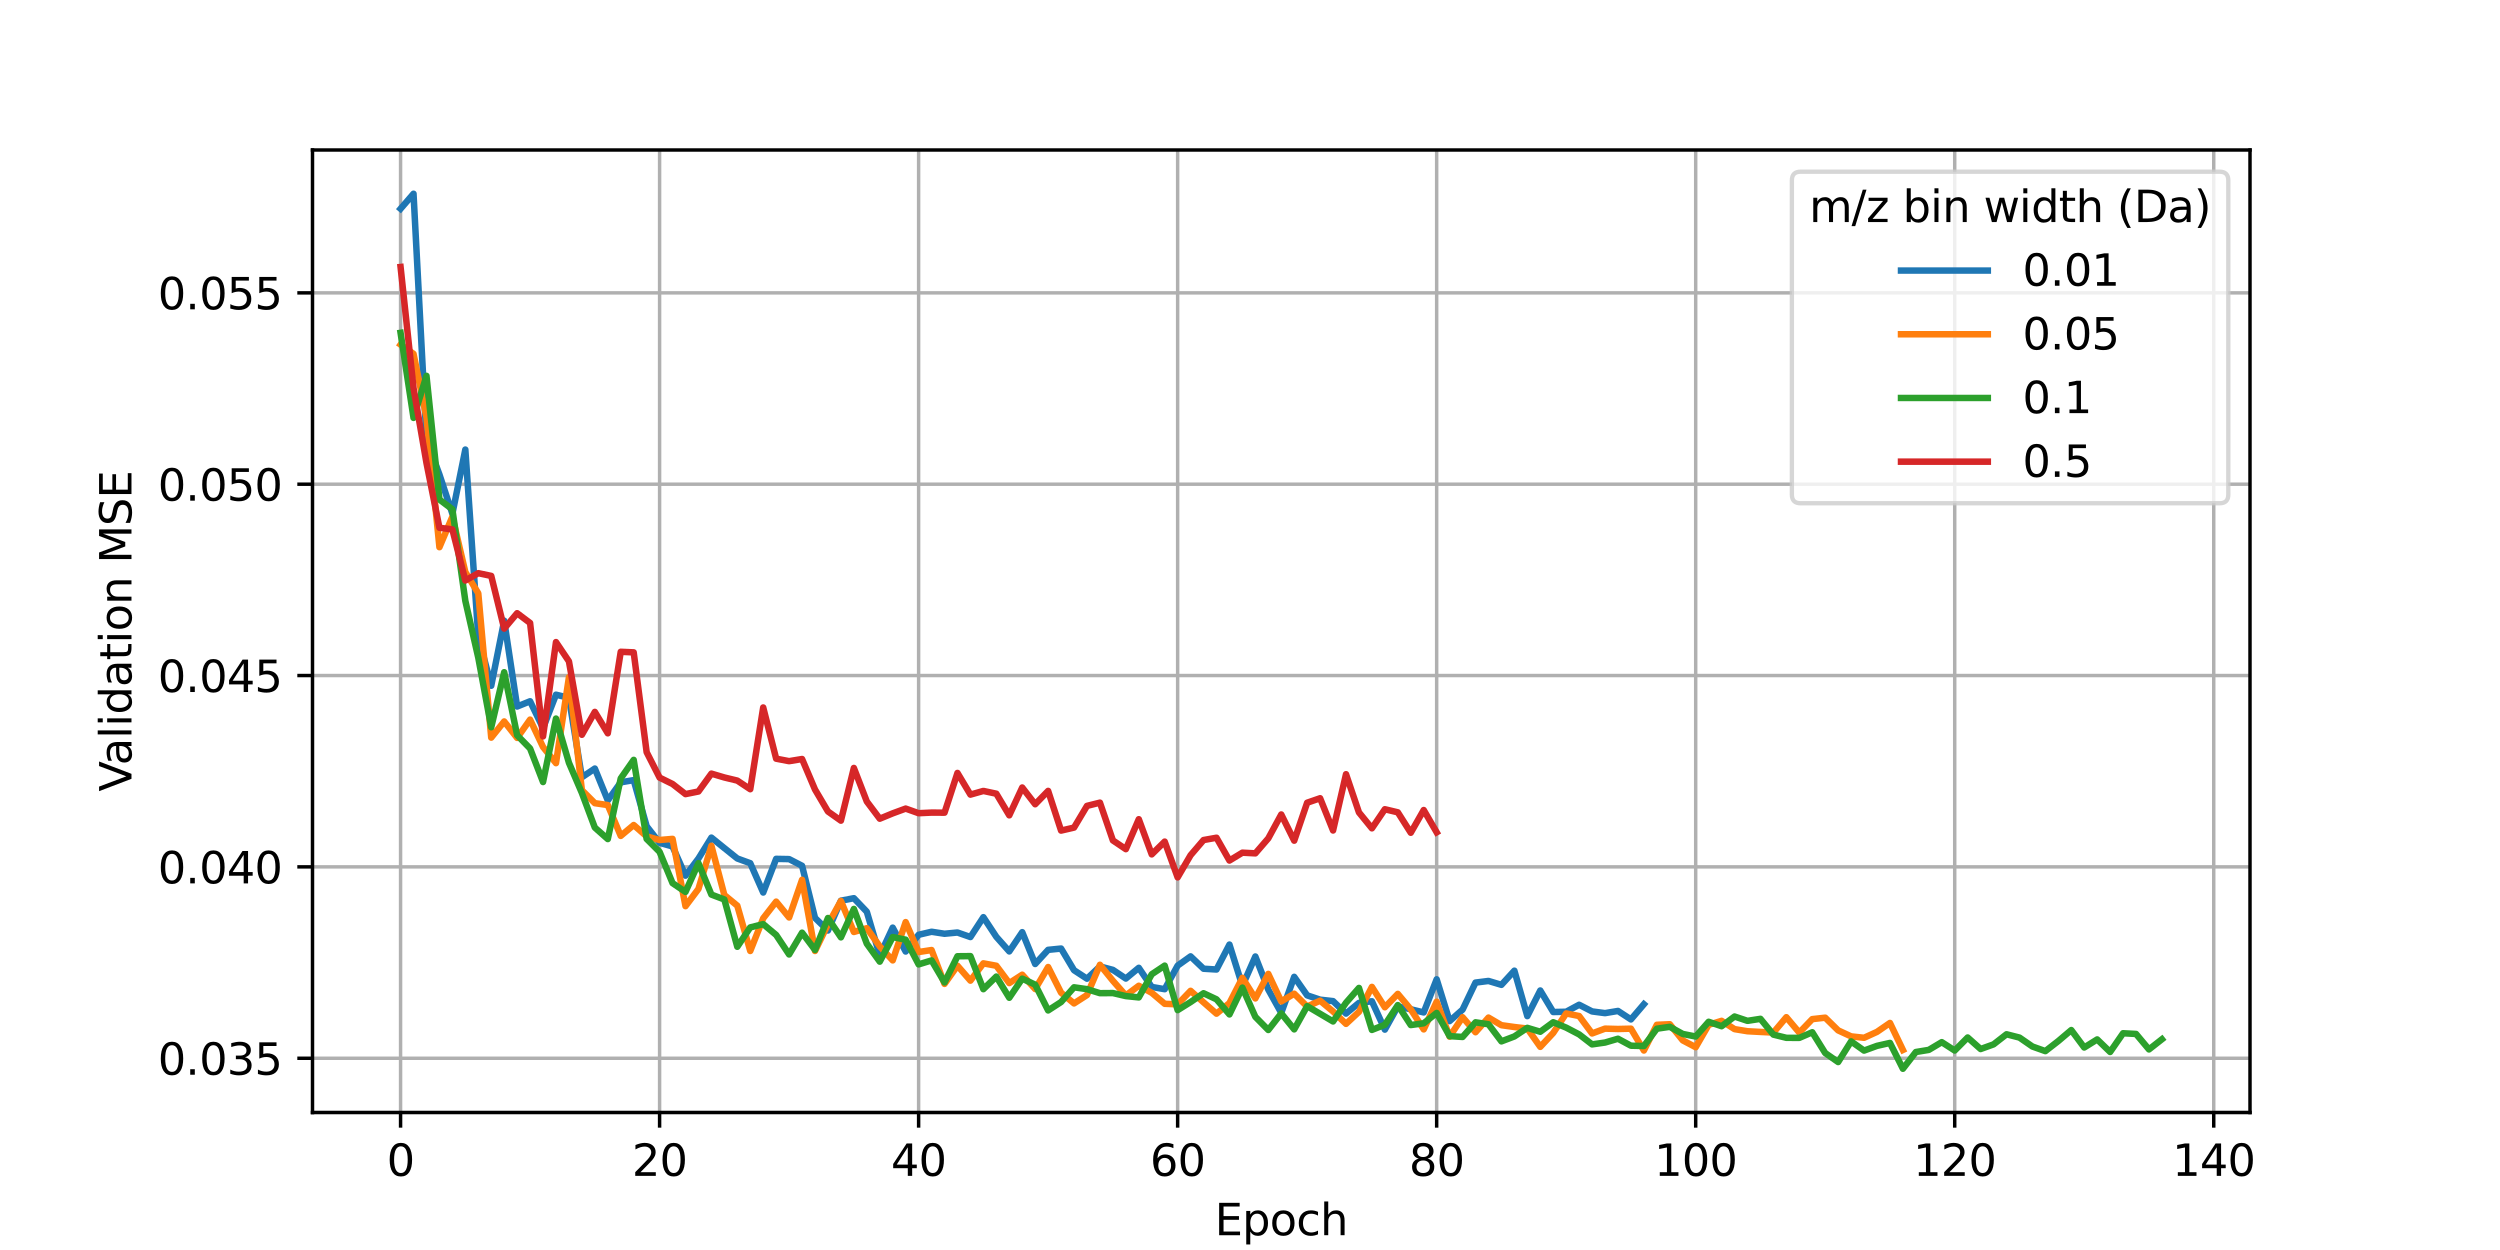 <?xml version="1.0" encoding="utf-8" standalone="no"?>
<!DOCTYPE svg PUBLIC "-//W3C//DTD SVG 1.1//EN"
  "http://www.w3.org/Graphics/SVG/1.1/DTD/svg11.dtd">
<svg xmlns:xlink="http://www.w3.org/1999/xlink" width="576pt" height="288pt" viewBox="0 0 576 288" xmlns="http://www.w3.org/2000/svg" version="1.1">
 <defs>
  <style type="text/css">*{stroke-linejoin: round; stroke-linecap: butt}</style>
 </defs>
 <g id="figure_1">
  <g id="patch_1">
   <path d="M 0 288 
L 576 288 
L 576 0 
L 0 0 
z
" style="fill: #ffffff"/>
  </g>
  <g id="axes_1">
   <g id="patch_2">
    <path d="M 72 256.32 
L 518.4 256.32 
L 518.4 34.56 
L 72 34.56 
z
" style="fill: #ffffff"/>
   </g>
   <g id="matplotlib.axis_1">
    <g id="xtick_1">
     <g id="line2d_1">
      <path d="M 92.291 256.32 
L 92.291 34.56 
" clip-path="url(#p8deac4f703)" style="fill: none; stroke: #b0b0b0; stroke-width: 0.8; stroke-linecap: square"/>
     </g>
     <g id="line2d_2">
      <defs>
       <path id="mdc43e091a7" d="M 0 0 
L 0 3.5 
" style="stroke: #000000; stroke-width: 0.8"/>
      </defs>
      <g>
       <use xlink:href="#mdc43e091a7" x="92.291" y="256.32" style="stroke: #000000; stroke-width: 0.8"/>
      </g>
     </g>
     <g id="text_1">
      <!-- 0 -->
      <g transform="translate(89.11 270.918) scale(0.1 -0.1)">
       <defs>
        <path id="DejaVuSans-30" d="M 2034 4250 
Q 1547 4250 1301 3770 
Q 1056 3291 1056 2328 
Q 1056 1369 1301 889 
Q 1547 409 2034 409 
Q 2525 409 2770 889 
Q 3016 1369 3016 2328 
Q 3016 3291 2770 3770 
Q 2525 4250 2034 4250 
z
M 2034 4750 
Q 2819 4750 3233 4129 
Q 3647 3509 3647 2328 
Q 3647 1150 3233 529 
Q 2819 -91 2034 -91 
Q 1250 -91 836 529 
Q 422 1150 422 2328 
Q 422 3509 836 4129 
Q 1250 4750 2034 4750 
z
" transform="scale(0.016)"/>
       </defs>
       <use xlink:href="#DejaVuSans-30"/>
      </g>
     </g>
    </g>
    <g id="xtick_2">
     <g id="line2d_3">
      <path d="M 151.97 256.32 
L 151.97 34.56 
" clip-path="url(#p8deac4f703)" style="fill: none; stroke: #b0b0b0; stroke-width: 0.8; stroke-linecap: square"/>
     </g>
     <g id="line2d_4">
      <g>
       <use xlink:href="#mdc43e091a7" x="151.97" y="256.32" style="stroke: #000000; stroke-width: 0.8"/>
      </g>
     </g>
     <g id="text_2">
      <!-- 20 -->
      <g transform="translate(145.608 270.918) scale(0.1 -0.1)">
       <defs>
        <path id="DejaVuSans-32" d="M 1228 531 
L 3431 531 
L 3431 0 
L 469 0 
L 469 531 
Q 828 903 1448 1529 
Q 2069 2156 2228 2338 
Q 2531 2678 2651 2914 
Q 2772 3150 2772 3378 
Q 2772 3750 2511 3984 
Q 2250 4219 1831 4219 
Q 1534 4219 1204 4116 
Q 875 4013 500 3803 
L 500 4441 
Q 881 4594 1212 4672 
Q 1544 4750 1819 4750 
Q 2544 4750 2975 4387 
Q 3406 4025 3406 3419 
Q 3406 3131 3298 2873 
Q 3191 2616 2906 2266 
Q 2828 2175 2409 1742 
Q 1991 1309 1228 531 
z
" transform="scale(0.016)"/>
       </defs>
       <use xlink:href="#DejaVuSans-32"/>
       <use xlink:href="#DejaVuSans-30" x="63.623"/>
      </g>
     </g>
    </g>
    <g id="xtick_3">
     <g id="line2d_5">
      <path d="M 211.649 256.32 
L 211.649 34.56 
" clip-path="url(#p8deac4f703)" style="fill: none; stroke: #b0b0b0; stroke-width: 0.8; stroke-linecap: square"/>
     </g>
     <g id="line2d_6">
      <g>
       <use xlink:href="#mdc43e091a7" x="211.649" y="256.32" style="stroke: #000000; stroke-width: 0.8"/>
      </g>
     </g>
     <g id="text_3">
      <!-- 40 -->
      <g transform="translate(205.287 270.918) scale(0.1 -0.1)">
       <defs>
        <path id="DejaVuSans-34" d="M 2419 4116 
L 825 1625 
L 2419 1625 
L 2419 4116 
z
M 2253 4666 
L 3047 4666 
L 3047 1625 
L 3713 1625 
L 3713 1100 
L 3047 1100 
L 3047 0 
L 2419 0 
L 2419 1100 
L 313 1100 
L 313 1709 
L 2253 4666 
z
" transform="scale(0.016)"/>
       </defs>
       <use xlink:href="#DejaVuSans-34"/>
       <use xlink:href="#DejaVuSans-30" x="63.623"/>
      </g>
     </g>
    </g>
    <g id="xtick_4">
     <g id="line2d_7">
      <path d="M 271.328 256.32 
L 271.328 34.56 
" clip-path="url(#p8deac4f703)" style="fill: none; stroke: #b0b0b0; stroke-width: 0.8; stroke-linecap: square"/>
     </g>
     <g id="line2d_8">
      <g>
       <use xlink:href="#mdc43e091a7" x="271.328" y="256.32" style="stroke: #000000; stroke-width: 0.8"/>
      </g>
     </g>
     <g id="text_4">
      <!-- 60 -->
      <g transform="translate(264.966 270.918) scale(0.1 -0.1)">
       <defs>
        <path id="DejaVuSans-36" d="M 2113 2584 
Q 1688 2584 1439 2293 
Q 1191 2003 1191 1497 
Q 1191 994 1439 701 
Q 1688 409 2113 409 
Q 2538 409 2786 701 
Q 3034 994 3034 1497 
Q 3034 2003 2786 2293 
Q 2538 2584 2113 2584 
z
M 3366 4563 
L 3366 3988 
Q 3128 4100 2886 4159 
Q 2644 4219 2406 4219 
Q 1781 4219 1451 3797 
Q 1122 3375 1075 2522 
Q 1259 2794 1537 2939 
Q 1816 3084 2150 3084 
Q 2853 3084 3261 2657 
Q 3669 2231 3669 1497 
Q 3669 778 3244 343 
Q 2819 -91 2113 -91 
Q 1303 -91 875 529 
Q 447 1150 447 2328 
Q 447 3434 972 4092 
Q 1497 4750 2381 4750 
Q 2619 4750 2861 4703 
Q 3103 4656 3366 4563 
z
" transform="scale(0.016)"/>
       </defs>
       <use xlink:href="#DejaVuSans-36"/>
       <use xlink:href="#DejaVuSans-30" x="63.623"/>
      </g>
     </g>
    </g>
    <g id="xtick_5">
     <g id="line2d_9">
      <path d="M 331.007 256.32 
L 331.007 34.56 
" clip-path="url(#p8deac4f703)" style="fill: none; stroke: #b0b0b0; stroke-width: 0.8; stroke-linecap: square"/>
     </g>
     <g id="line2d_10">
      <g>
       <use xlink:href="#mdc43e091a7" x="331.007" y="256.32" style="stroke: #000000; stroke-width: 0.8"/>
      </g>
     </g>
     <g id="text_5">
      <!-- 80 -->
      <g transform="translate(324.645 270.918) scale(0.1 -0.1)">
       <defs>
        <path id="DejaVuSans-38" d="M 2034 2216 
Q 1584 2216 1326 1975 
Q 1069 1734 1069 1313 
Q 1069 891 1326 650 
Q 1584 409 2034 409 
Q 2484 409 2743 651 
Q 3003 894 3003 1313 
Q 3003 1734 2745 1975 
Q 2488 2216 2034 2216 
z
M 1403 2484 
Q 997 2584 770 2862 
Q 544 3141 544 3541 
Q 544 4100 942 4425 
Q 1341 4750 2034 4750 
Q 2731 4750 3128 4425 
Q 3525 4100 3525 3541 
Q 3525 3141 3298 2862 
Q 3072 2584 2669 2484 
Q 3125 2378 3379 2068 
Q 3634 1759 3634 1313 
Q 3634 634 3220 271 
Q 2806 -91 2034 -91 
Q 1263 -91 848 271 
Q 434 634 434 1313 
Q 434 1759 690 2068 
Q 947 2378 1403 2484 
z
M 1172 3481 
Q 1172 3119 1398 2916 
Q 1625 2713 2034 2713 
Q 2441 2713 2670 2916 
Q 2900 3119 2900 3481 
Q 2900 3844 2670 4047 
Q 2441 4250 2034 4250 
Q 1625 4250 1398 4047 
Q 1172 3844 1172 3481 
z
" transform="scale(0.016)"/>
       </defs>
       <use xlink:href="#DejaVuSans-38"/>
       <use xlink:href="#DejaVuSans-30" x="63.623"/>
      </g>
     </g>
    </g>
    <g id="xtick_6">
     <g id="line2d_11">
      <path d="M 390.687 256.32 
L 390.687 34.56 
" clip-path="url(#p8deac4f703)" style="fill: none; stroke: #b0b0b0; stroke-width: 0.8; stroke-linecap: square"/>
     </g>
     <g id="line2d_12">
      <g>
       <use xlink:href="#mdc43e091a7" x="390.687" y="256.32" style="stroke: #000000; stroke-width: 0.8"/>
      </g>
     </g>
     <g id="text_6">
      <!-- 100 -->
      <g transform="translate(381.143 270.918) scale(0.1 -0.1)">
       <defs>
        <path id="DejaVuSans-31" d="M 794 531 
L 1825 531 
L 1825 4091 
L 703 3866 
L 703 4441 
L 1819 4666 
L 2450 4666 
L 2450 531 
L 3481 531 
L 3481 0 
L 794 0 
L 794 531 
z
" transform="scale(0.016)"/>
       </defs>
       <use xlink:href="#DejaVuSans-31"/>
       <use xlink:href="#DejaVuSans-30" x="63.623"/>
       <use xlink:href="#DejaVuSans-30" x="127.246"/>
      </g>
     </g>
    </g>
    <g id="xtick_7">
     <g id="line2d_13">
      <path d="M 450.366 256.32 
L 450.366 34.56 
" clip-path="url(#p8deac4f703)" style="fill: none; stroke: #b0b0b0; stroke-width: 0.8; stroke-linecap: square"/>
     </g>
     <g id="line2d_14">
      <g>
       <use xlink:href="#mdc43e091a7" x="450.366" y="256.32" style="stroke: #000000; stroke-width: 0.8"/>
      </g>
     </g>
     <g id="text_7">
      <!-- 120 -->
      <g transform="translate(440.822 270.918) scale(0.1 -0.1)">
       <use xlink:href="#DejaVuSans-31"/>
       <use xlink:href="#DejaVuSans-32" x="63.623"/>
       <use xlink:href="#DejaVuSans-30" x="127.246"/>
      </g>
     </g>
    </g>
    <g id="xtick_8">
     <g id="line2d_15">
      <path d="M 510.045 256.32 
L 510.045 34.56 
" clip-path="url(#p8deac4f703)" style="fill: none; stroke: #b0b0b0; stroke-width: 0.8; stroke-linecap: square"/>
     </g>
     <g id="line2d_16">
      <g>
       <use xlink:href="#mdc43e091a7" x="510.045" y="256.32" style="stroke: #000000; stroke-width: 0.8"/>
      </g>
     </g>
     <g id="text_8">
      <!-- 140 -->
      <g transform="translate(500.501 270.918) scale(0.1 -0.1)">
       <use xlink:href="#DejaVuSans-31"/>
       <use xlink:href="#DejaVuSans-34" x="63.623"/>
       <use xlink:href="#DejaVuSans-30" x="127.246"/>
      </g>
     </g>
    </g>
    <g id="text_9">
     <!-- Epoch -->
     <g transform="translate(279.889 284.597) scale(0.1 -0.1)">
      <defs>
       <path id="DejaVuSans-45" d="M 628 4666 
L 3578 4666 
L 3578 4134 
L 1259 4134 
L 1259 2753 
L 3481 2753 
L 3481 2222 
L 1259 2222 
L 1259 531 
L 3634 531 
L 3634 0 
L 628 0 
L 628 4666 
z
" transform="scale(0.016)"/>
       <path id="DejaVuSans-70" d="M 1159 525 
L 1159 -1331 
L 581 -1331 
L 581 3500 
L 1159 3500 
L 1159 2969 
Q 1341 3281 1617 3432 
Q 1894 3584 2278 3584 
Q 2916 3584 3314 3078 
Q 3713 2572 3713 1747 
Q 3713 922 3314 415 
Q 2916 -91 2278 -91 
Q 1894 -91 1617 61 
Q 1341 213 1159 525 
z
M 3116 1747 
Q 3116 2381 2855 2742 
Q 2594 3103 2138 3103 
Q 1681 3103 1420 2742 
Q 1159 2381 1159 1747 
Q 1159 1113 1420 752 
Q 1681 391 2138 391 
Q 2594 391 2855 752 
Q 3116 1113 3116 1747 
z
" transform="scale(0.016)"/>
       <path id="DejaVuSans-6f" d="M 1959 3097 
Q 1497 3097 1228 2736 
Q 959 2375 959 1747 
Q 959 1119 1226 758 
Q 1494 397 1959 397 
Q 2419 397 2687 759 
Q 2956 1122 2956 1747 
Q 2956 2369 2687 2733 
Q 2419 3097 1959 3097 
z
M 1959 3584 
Q 2709 3584 3137 3096 
Q 3566 2609 3566 1747 
Q 3566 888 3137 398 
Q 2709 -91 1959 -91 
Q 1206 -91 779 398 
Q 353 888 353 1747 
Q 353 2609 779 3096 
Q 1206 3584 1959 3584 
z
" transform="scale(0.016)"/>
       <path id="DejaVuSans-63" d="M 3122 3366 
L 3122 2828 
Q 2878 2963 2633 3030 
Q 2388 3097 2138 3097 
Q 1578 3097 1268 2742 
Q 959 2388 959 1747 
Q 959 1106 1268 751 
Q 1578 397 2138 397 
Q 2388 397 2633 464 
Q 2878 531 3122 666 
L 3122 134 
Q 2881 22 2623 -34 
Q 2366 -91 2075 -91 
Q 1284 -91 818 406 
Q 353 903 353 1747 
Q 353 2603 823 3093 
Q 1294 3584 2113 3584 
Q 2378 3584 2631 3529 
Q 2884 3475 3122 3366 
z
" transform="scale(0.016)"/>
       <path id="DejaVuSans-68" d="M 3513 2113 
L 3513 0 
L 2938 0 
L 2938 2094 
Q 2938 2591 2744 2837 
Q 2550 3084 2163 3084 
Q 1697 3084 1428 2787 
Q 1159 2491 1159 1978 
L 1159 0 
L 581 0 
L 581 4863 
L 1159 4863 
L 1159 2956 
Q 1366 3272 1645 3428 
Q 1925 3584 2291 3584 
Q 2894 3584 3203 3211 
Q 3513 2838 3513 2113 
z
" transform="scale(0.016)"/>
      </defs>
      <use xlink:href="#DejaVuSans-45"/>
      <use xlink:href="#DejaVuSans-70" x="63.184"/>
      <use xlink:href="#DejaVuSans-6f" x="126.66"/>
      <use xlink:href="#DejaVuSans-63" x="187.842"/>
      <use xlink:href="#DejaVuSans-68" x="242.822"/>
     </g>
    </g>
   </g>
   <g id="matplotlib.axis_2">
    <g id="ytick_1">
     <g id="line2d_17">
      <path d="M 72 243.818 
L 518.4 243.818 
" clip-path="url(#p8deac4f703)" style="fill: none; stroke: #b0b0b0; stroke-width: 0.8; stroke-linecap: square"/>
     </g>
     <g id="line2d_18">
      <defs>
       <path id="m343d9087cb" d="M 0 0 
L -3.5 0 
" style="stroke: #000000; stroke-width: 0.8"/>
      </defs>
      <g>
       <use xlink:href="#m343d9087cb" x="72" y="243.818" style="stroke: #000000; stroke-width: 0.8"/>
      </g>
     </g>
     <g id="text_10">
      <!-- 0.035 -->
      <g transform="translate(36.372 247.617) scale(0.1 -0.1)">
       <defs>
        <path id="DejaVuSans-2e" d="M 684 794 
L 1344 794 
L 1344 0 
L 684 0 
L 684 794 
z
" transform="scale(0.016)"/>
        <path id="DejaVuSans-33" d="M 2597 2516 
Q 3050 2419 3304 2112 
Q 3559 1806 3559 1356 
Q 3559 666 3084 287 
Q 2609 -91 1734 -91 
Q 1441 -91 1130 -33 
Q 819 25 488 141 
L 488 750 
Q 750 597 1062 519 
Q 1375 441 1716 441 
Q 2309 441 2620 675 
Q 2931 909 2931 1356 
Q 2931 1769 2642 2001 
Q 2353 2234 1838 2234 
L 1294 2234 
L 1294 2753 
L 1863 2753 
Q 2328 2753 2575 2939 
Q 2822 3125 2822 3475 
Q 2822 3834 2567 4026 
Q 2313 4219 1838 4219 
Q 1578 4219 1281 4162 
Q 984 4106 628 3988 
L 628 4550 
Q 988 4650 1302 4700 
Q 1616 4750 1894 4750 
Q 2613 4750 3031 4423 
Q 3450 4097 3450 3541 
Q 3450 3153 3228 2886 
Q 3006 2619 2597 2516 
z
" transform="scale(0.016)"/>
        <path id="DejaVuSans-35" d="M 691 4666 
L 3169 4666 
L 3169 4134 
L 1269 4134 
L 1269 2991 
Q 1406 3038 1543 3061 
Q 1681 3084 1819 3084 
Q 2600 3084 3056 2656 
Q 3513 2228 3513 1497 
Q 3513 744 3044 326 
Q 2575 -91 1722 -91 
Q 1428 -91 1123 -41 
Q 819 9 494 109 
L 494 744 
Q 775 591 1075 516 
Q 1375 441 1709 441 
Q 2250 441 2565 725 
Q 2881 1009 2881 1497 
Q 2881 1984 2565 2268 
Q 2250 2553 1709 2553 
Q 1456 2553 1204 2497 
Q 953 2441 691 2322 
L 691 4666 
z
" transform="scale(0.016)"/>
       </defs>
       <use xlink:href="#DejaVuSans-30"/>
       <use xlink:href="#DejaVuSans-2e" x="63.623"/>
       <use xlink:href="#DejaVuSans-30" x="95.41"/>
       <use xlink:href="#DejaVuSans-33" x="159.033"/>
       <use xlink:href="#DejaVuSans-35" x="222.656"/>
      </g>
     </g>
    </g>
    <g id="ytick_2">
     <g id="line2d_19">
      <path d="M 72 199.731 
L 518.4 199.731 
" clip-path="url(#p8deac4f703)" style="fill: none; stroke: #b0b0b0; stroke-width: 0.8; stroke-linecap: square"/>
     </g>
     <g id="line2d_20">
      <g>
       <use xlink:href="#m343d9087cb" x="72" y="199.731" style="stroke: #000000; stroke-width: 0.8"/>
      </g>
     </g>
     <g id="text_11">
      <!-- 0.040 -->
      <g transform="translate(36.372 203.53) scale(0.1 -0.1)">
       <use xlink:href="#DejaVuSans-30"/>
       <use xlink:href="#DejaVuSans-2e" x="63.623"/>
       <use xlink:href="#DejaVuSans-30" x="95.41"/>
       <use xlink:href="#DejaVuSans-34" x="159.033"/>
       <use xlink:href="#DejaVuSans-30" x="222.656"/>
      </g>
     </g>
    </g>
    <g id="ytick_3">
     <g id="line2d_21">
      <path d="M 72 155.643 
L 518.4 155.643 
" clip-path="url(#p8deac4f703)" style="fill: none; stroke: #b0b0b0; stroke-width: 0.8; stroke-linecap: square"/>
     </g>
     <g id="line2d_22">
      <g>
       <use xlink:href="#m343d9087cb" x="72" y="155.643" style="stroke: #000000; stroke-width: 0.8"/>
      </g>
     </g>
     <g id="text_12">
      <!-- 0.045 -->
      <g transform="translate(36.372 159.442) scale(0.1 -0.1)">
       <use xlink:href="#DejaVuSans-30"/>
       <use xlink:href="#DejaVuSans-2e" x="63.623"/>
       <use xlink:href="#DejaVuSans-30" x="95.41"/>
       <use xlink:href="#DejaVuSans-34" x="159.033"/>
       <use xlink:href="#DejaVuSans-35" x="222.656"/>
      </g>
     </g>
    </g>
    <g id="ytick_4">
     <g id="line2d_23">
      <path d="M 72 111.556 
L 518.4 111.556 
" clip-path="url(#p8deac4f703)" style="fill: none; stroke: #b0b0b0; stroke-width: 0.8; stroke-linecap: square"/>
     </g>
     <g id="line2d_24">
      <g>
       <use xlink:href="#m343d9087cb" x="72" y="111.556" style="stroke: #000000; stroke-width: 0.8"/>
      </g>
     </g>
     <g id="text_13">
      <!-- 0.050 -->
      <g transform="translate(36.372 115.355) scale(0.1 -0.1)">
       <use xlink:href="#DejaVuSans-30"/>
       <use xlink:href="#DejaVuSans-2e" x="63.623"/>
       <use xlink:href="#DejaVuSans-30" x="95.41"/>
       <use xlink:href="#DejaVuSans-35" x="159.033"/>
       <use xlink:href="#DejaVuSans-30" x="222.656"/>
      </g>
     </g>
    </g>
    <g id="ytick_5">
     <g id="line2d_25">
      <path d="M 72 67.469 
L 518.4 67.469 
" clip-path="url(#p8deac4f703)" style="fill: none; stroke: #b0b0b0; stroke-width: 0.8; stroke-linecap: square"/>
     </g>
     <g id="line2d_26">
      <g>
       <use xlink:href="#m343d9087cb" x="72" y="67.469" style="stroke: #000000; stroke-width: 0.8"/>
      </g>
     </g>
     <g id="text_14">
      <!-- 0.055 -->
      <g transform="translate(36.372 71.268) scale(0.1 -0.1)">
       <use xlink:href="#DejaVuSans-30"/>
       <use xlink:href="#DejaVuSans-2e" x="63.623"/>
       <use xlink:href="#DejaVuSans-30" x="95.41"/>
       <use xlink:href="#DejaVuSans-35" x="159.033"/>
       <use xlink:href="#DejaVuSans-35" x="222.656"/>
      </g>
     </g>
    </g>
    <g id="text_15">
     <!-- Validation MSE -->
     <g transform="translate(30.292 182.367) rotate(-90) scale(0.1 -0.1)">
      <defs>
       <path id="DejaVuSans-56" d="M 1831 0 
L 50 4666 
L 709 4666 
L 2188 738 
L 3669 4666 
L 4325 4666 
L 2547 0 
L 1831 0 
z
" transform="scale(0.016)"/>
       <path id="DejaVuSans-61" d="M 2194 1759 
Q 1497 1759 1228 1600 
Q 959 1441 959 1056 
Q 959 750 1161 570 
Q 1363 391 1709 391 
Q 2188 391 2477 730 
Q 2766 1069 2766 1631 
L 2766 1759 
L 2194 1759 
z
M 3341 1997 
L 3341 0 
L 2766 0 
L 2766 531 
Q 2569 213 2275 61 
Q 1981 -91 1556 -91 
Q 1019 -91 701 211 
Q 384 513 384 1019 
Q 384 1609 779 1909 
Q 1175 2209 1959 2209 
L 2766 2209 
L 2766 2266 
Q 2766 2663 2505 2880 
Q 2244 3097 1772 3097 
Q 1472 3097 1187 3025 
Q 903 2953 641 2809 
L 641 3341 
Q 956 3463 1253 3523 
Q 1550 3584 1831 3584 
Q 2591 3584 2966 3190 
Q 3341 2797 3341 1997 
z
" transform="scale(0.016)"/>
       <path id="DejaVuSans-6c" d="M 603 4863 
L 1178 4863 
L 1178 0 
L 603 0 
L 603 4863 
z
" transform="scale(0.016)"/>
       <path id="DejaVuSans-69" d="M 603 3500 
L 1178 3500 
L 1178 0 
L 603 0 
L 603 3500 
z
M 603 4863 
L 1178 4863 
L 1178 4134 
L 603 4134 
L 603 4863 
z
" transform="scale(0.016)"/>
       <path id="DejaVuSans-64" d="M 2906 2969 
L 2906 4863 
L 3481 4863 
L 3481 0 
L 2906 0 
L 2906 525 
Q 2725 213 2448 61 
Q 2172 -91 1784 -91 
Q 1150 -91 751 415 
Q 353 922 353 1747 
Q 353 2572 751 3078 
Q 1150 3584 1784 3584 
Q 2172 3584 2448 3432 
Q 2725 3281 2906 2969 
z
M 947 1747 
Q 947 1113 1208 752 
Q 1469 391 1925 391 
Q 2381 391 2643 752 
Q 2906 1113 2906 1747 
Q 2906 2381 2643 2742 
Q 2381 3103 1925 3103 
Q 1469 3103 1208 2742 
Q 947 2381 947 1747 
z
" transform="scale(0.016)"/>
       <path id="DejaVuSans-74" d="M 1172 4494 
L 1172 3500 
L 2356 3500 
L 2356 3053 
L 1172 3053 
L 1172 1153 
Q 1172 725 1289 603 
Q 1406 481 1766 481 
L 2356 481 
L 2356 0 
L 1766 0 
Q 1100 0 847 248 
Q 594 497 594 1153 
L 594 3053 
L 172 3053 
L 172 3500 
L 594 3500 
L 594 4494 
L 1172 4494 
z
" transform="scale(0.016)"/>
       <path id="DejaVuSans-6e" d="M 3513 2113 
L 3513 0 
L 2938 0 
L 2938 2094 
Q 2938 2591 2744 2837 
Q 2550 3084 2163 3084 
Q 1697 3084 1428 2787 
Q 1159 2491 1159 1978 
L 1159 0 
L 581 0 
L 581 3500 
L 1159 3500 
L 1159 2956 
Q 1366 3272 1645 3428 
Q 1925 3584 2291 3584 
Q 2894 3584 3203 3211 
Q 3513 2838 3513 2113 
z
" transform="scale(0.016)"/>
       <path id="DejaVuSans-20" transform="scale(0.016)"/>
       <path id="DejaVuSans-4d" d="M 628 4666 
L 1569 4666 
L 2759 1491 
L 3956 4666 
L 4897 4666 
L 4897 0 
L 4281 0 
L 4281 4097 
L 3078 897 
L 2444 897 
L 1241 4097 
L 1241 0 
L 628 0 
L 628 4666 
z
" transform="scale(0.016)"/>
       <path id="DejaVuSans-53" d="M 3425 4513 
L 3425 3897 
Q 3066 4069 2747 4153 
Q 2428 4238 2131 4238 
Q 1616 4238 1336 4038 
Q 1056 3838 1056 3469 
Q 1056 3159 1242 3001 
Q 1428 2844 1947 2747 
L 2328 2669 
Q 3034 2534 3370 2195 
Q 3706 1856 3706 1288 
Q 3706 609 3251 259 
Q 2797 -91 1919 -91 
Q 1588 -91 1214 -16 
Q 841 59 441 206 
L 441 856 
Q 825 641 1194 531 
Q 1563 422 1919 422 
Q 2459 422 2753 634 
Q 3047 847 3047 1241 
Q 3047 1584 2836 1778 
Q 2625 1972 2144 2069 
L 1759 2144 
Q 1053 2284 737 2584 
Q 422 2884 422 3419 
Q 422 4038 858 4394 
Q 1294 4750 2059 4750 
Q 2388 4750 2728 4690 
Q 3069 4631 3425 4513 
z
" transform="scale(0.016)"/>
      </defs>
      <use xlink:href="#DejaVuSans-56"/>
      <use xlink:href="#DejaVuSans-61" x="60.658"/>
      <use xlink:href="#DejaVuSans-6c" x="121.938"/>
      <use xlink:href="#DejaVuSans-69" x="149.721"/>
      <use xlink:href="#DejaVuSans-64" x="177.504"/>
      <use xlink:href="#DejaVuSans-61" x="240.98"/>
      <use xlink:href="#DejaVuSans-74" x="302.26"/>
      <use xlink:href="#DejaVuSans-69" x="341.469"/>
      <use xlink:href="#DejaVuSans-6f" x="369.252"/>
      <use xlink:href="#DejaVuSans-6e" x="430.434"/>
      <use xlink:href="#DejaVuSans-20" x="493.812"/>
      <use xlink:href="#DejaVuSans-4d" x="525.6"/>
      <use xlink:href="#DejaVuSans-53" x="611.879"/>
      <use xlink:href="#DejaVuSans-45" x="675.355"/>
     </g>
    </g>
   </g>
   <g id="line2d_27">
    <path d="M 92.291 48.1 
L 95.275 44.64 
L 98.259 101.252 
L 101.243 109.327 
L 104.227 118.38 
L 107.211 103.583 
L 110.195 146.611 
L 113.179 157.998 
L 116.163 143.01 
L 119.147 162.784 
L 122.13 161.572 
L 125.114 167.764 
L 128.098 160.057 
L 131.082 160.776 
L 134.066 179.088 
L 137.05 177.075 
L 140.034 184.42 
L 143.018 180.25 
L 146.002 179.739 
L 148.986 190.362 
L 151.97 194.181 
L 154.954 195.025 
L 157.938 201.754 
L 160.922 197.808 
L 163.906 192.988 
L 166.89 195.403 
L 169.874 197.795 
L 172.858 198.88 
L 175.842 205.638 
L 178.826 197.88 
L 181.81 197.938 
L 184.794 199.476 
L 187.778 211.49 
L 190.761 214.385 
L 193.745 207.524 
L 196.729 206.944 
L 199.713 210.067 
L 202.697 220.138 
L 205.681 213.729 
L 208.665 219.23 
L 211.649 215.375 
L 214.633 214.676 
L 217.617 215.136 
L 220.601 214.85 
L 223.585 215.896 
L 226.569 211.321 
L 229.553 215.843 
L 232.537 219.204 
L 235.521 214.776 
L 238.505 222.102 
L 241.489 218.846 
L 244.473 218.545 
L 247.457 223.538 
L 250.441 225.49 
L 253.425 222.666 
L 256.409 223.458 
L 259.393 225.456 
L 262.376 222.987 
L 265.36 227.391 
L 268.344 227.91 
L 271.328 222.477 
L 274.312 220.349 
L 277.296 223.195 
L 280.28 223.375 
L 283.264 217.631 
L 286.248 227.149 
L 289.232 220.379 
L 292.216 228.003 
L 295.2 233.369 
L 298.184 225.066 
L 301.168 229.329 
L 304.152 230.324 
L 307.136 230.66 
L 310.12 233.528 
L 313.104 231.063 
L 316.088 230.695 
L 319.072 237.221 
L 322.056 231.876 
L 325.04 232.539 
L 328.024 233.265 
L 331.007 225.636 
L 333.991 235.259 
L 336.975 232.623 
L 339.959 226.39 
L 342.943 226.012 
L 345.927 226.906 
L 348.911 223.647 
L 351.895 234.113 
L 354.879 228.211 
L 357.863 233.17 
L 360.847 233.106 
L 363.831 231.498 
L 366.815 233.033 
L 369.799 233.424 
L 372.783 232.924 
L 375.767 234.874 
L 378.751 231.38 
" clip-path="url(#p8deac4f703)" style="fill: none; stroke: #1f77b4; stroke-width: 1.5; stroke-linecap: square"/>
   </g>
   <g id="line2d_28">
    <path d="M 92.291 79.401 
L 95.275 81.533 
L 98.259 96.162 
L 101.243 126.073 
L 104.227 119.05 
L 107.211 131.796 
L 110.195 136.699 
L 113.179 169.947 
L 116.163 166.225 
L 119.147 170.013 
L 122.13 165.797 
L 125.114 172.111 
L 128.098 175.83 
L 131.082 156.03 
L 134.066 182.052 
L 137.05 185.05 
L 140.034 185.485 
L 143.018 192.589 
L 146.002 190.085 
L 148.986 192.704 
L 151.97 193.539 
L 154.954 193.278 
L 157.938 208.778 
L 160.922 204.808 
L 163.906 194.866 
L 166.89 206.211 
L 169.874 208.669 
L 172.858 219.102 
L 175.842 211.577 
L 178.826 207.737 
L 181.81 211.382 
L 184.794 202.708 
L 187.778 219.105 
L 190.761 212.958 
L 193.745 207.584 
L 196.729 214.724 
L 199.713 213.862 
L 202.697 218.053 
L 205.681 221.274 
L 208.665 212.457 
L 211.649 219.349 
L 214.633 218.888 
L 217.617 226.687 
L 220.601 222.506 
L 223.585 225.938 
L 226.569 221.956 
L 229.553 222.511 
L 232.537 226.505 
L 235.521 224.572 
L 238.505 227.87 
L 241.489 222.807 
L 244.473 228.719 
L 247.457 231.185 
L 250.441 229.265 
L 253.425 222.286 
L 256.409 225.968 
L 259.393 229.35 
L 262.376 227.122 
L 265.36 228.743 
L 268.344 231.275 
L 271.328 231.399 
L 274.312 228.287 
L 277.296 230.935 
L 280.28 233.547 
L 283.264 231.113 
L 286.248 225.292 
L 289.232 230.035 
L 292.216 224.386 
L 295.2 230.73 
L 298.184 228.949 
L 301.168 231.899 
L 304.152 230.562 
L 307.136 233.036 
L 310.12 235.897 
L 313.104 233.124 
L 316.088 227.385 
L 319.072 232.073 
L 322.056 228.994 
L 325.04 232.553 
L 328.024 237.17 
L 331.007 230.792 
L 333.991 238.848 
L 336.975 234.366 
L 339.959 237.822 
L 342.943 234.453 
L 345.927 236.204 
L 348.911 236.625 
L 351.895 236.976 
L 354.879 241.197 
L 357.863 237.991 
L 360.847 233.496 
L 363.831 234.093 
L 366.815 238.106 
L 369.799 236.998 
L 372.783 237.08 
L 375.767 237.006 
L 378.751 242.036 
L 381.735 236.116 
L 384.719 235.983 
L 387.703 239.698 
L 390.687 241.275 
L 393.671 236.116 
L 396.655 235.204 
L 399.639 237.11 
L 402.622 237.598 
L 405.606 237.758 
L 408.59 237.904 
L 411.574 234.364 
L 414.558 237.91 
L 417.542 234.806 
L 420.526 234.473 
L 423.51 237.399 
L 426.494 238.782 
L 429.478 239.106 
L 432.462 237.741 
L 435.446 235.689 
L 438.43 241.913 
" clip-path="url(#p8deac4f703)" style="fill: none; stroke: #ff7f0e; stroke-width: 1.5; stroke-linecap: square"/>
   </g>
   <g id="line2d_29">
    <path d="M 92.291 76.685 
L 95.275 96.28 
L 98.259 86.595 
L 101.243 115.093 
L 104.227 117.344 
L 107.211 138.431 
L 110.195 151.531 
L 113.179 167.56 
L 116.163 154.879 
L 119.147 169.399 
L 122.13 172.451 
L 125.114 180.176 
L 128.098 165.563 
L 131.082 175.747 
L 134.066 182.708 
L 137.05 190.677 
L 140.034 193.319 
L 143.018 179.344 
L 146.002 175.075 
L 148.986 193.292 
L 151.97 196.268 
L 154.954 203.471 
L 157.938 205.494 
L 160.922 198.87 
L 163.906 206.111 
L 166.89 207.239 
L 169.874 218.137 
L 172.858 213.674 
L 175.842 212.917 
L 178.826 215.416 
L 181.81 219.908 
L 184.794 214.891 
L 187.778 218.863 
L 190.761 211.511 
L 193.745 215.965 
L 196.729 209.421 
L 199.713 217.427 
L 202.697 221.564 
L 205.681 215.905 
L 208.665 216.5 
L 211.649 222.195 
L 214.633 221.283 
L 217.617 226.351 
L 220.601 220.318 
L 223.585 220.291 
L 226.569 227.907 
L 229.553 225.002 
L 232.537 229.884 
L 235.521 225.484 
L 238.505 226.864 
L 241.489 232.802 
L 244.473 230.865 
L 247.457 227.476 
L 250.441 227.903 
L 253.425 228.828 
L 256.409 228.802 
L 259.393 229.497 
L 262.376 229.806 
L 265.36 224.472 
L 268.344 222.482 
L 271.328 232.734 
L 274.312 230.872 
L 277.296 228.841 
L 280.28 230.244 
L 283.264 233.722 
L 286.248 227.552 
L 289.232 234.28 
L 292.216 237.309 
L 295.2 233.484 
L 298.184 237.165 
L 301.168 231.819 
L 307.136 235.343 
L 310.12 231.033 
L 313.104 227.621 
L 316.088 237.29 
L 319.072 236.111 
L 322.056 231.576 
L 325.04 236.172 
L 328.024 235.764 
L 331.007 233.384 
L 333.991 238.723 
L 336.975 238.917 
L 339.959 235.543 
L 342.943 235.987 
L 345.927 239.931 
L 348.911 238.796 
L 351.895 236.818 
L 354.879 237.714 
L 357.863 235.521 
L 360.847 236.765 
L 363.831 238.324 
L 366.815 240.628 
L 369.799 240.201 
L 372.783 239.325 
L 375.767 240.93 
L 378.751 241.001 
L 381.735 237.015 
L 384.719 236.579 
L 387.703 238.219 
L 390.687 238.815 
L 393.671 235.421 
L 396.655 236.438 
L 399.639 234.206 
L 402.622 235.203 
L 405.606 234.74 
L 408.59 238.378 
L 411.574 239.113 
L 414.558 239.129 
L 417.542 237.832 
L 420.526 242.621 
L 423.51 244.695 
L 426.494 239.934 
L 429.478 242.057 
L 432.462 240.968 
L 435.446 240.29 
L 438.43 246.24 
L 441.414 242.386 
L 444.398 241.893 
L 447.382 240.114 
L 450.366 242.041 
L 453.35 239.04 
L 456.334 241.696 
L 459.318 240.622 
L 462.302 238.296 
L 465.286 239.058 
L 468.27 241.119 
L 471.253 242.178 
L 474.237 239.856 
L 477.221 237.326 
L 480.205 241.343 
L 483.189 239.486 
L 486.173 242.374 
L 489.157 238.062 
L 492.141 238.222 
L 495.125 241.786 
L 498.109 239.447 
L 498.109 239.447 
" clip-path="url(#p8deac4f703)" style="fill: none; stroke: #2ca02c; stroke-width: 1.5; stroke-linecap: square"/>
   </g>
   <g id="line2d_30">
    <path d="M 92.291 61.514 
L 95.275 89.396 
L 98.259 106.666 
L 101.243 121.601 
L 104.227 121.977 
L 107.211 133.752 
L 110.195 132.061 
L 113.179 132.686 
L 116.163 144.832 
L 119.147 141.283 
L 122.13 143.529 
L 125.114 169.664 
L 128.098 147.939 
L 131.082 152.373 
L 134.066 169.288 
L 137.05 164.024 
L 140.034 168.952 
L 143.018 150.175 
L 146.002 150.304 
L 148.986 173.304 
L 151.97 179.161 
L 154.954 180.631 
L 157.938 182.96 
L 160.922 182.36 
L 163.906 178.243 
L 166.89 179.13 
L 169.874 179.85 
L 172.858 181.832 
L 175.842 163.004 
L 178.826 174.798 
L 181.81 175.37 
L 184.794 174.879 
L 187.778 181.904 
L 190.761 186.965 
L 193.745 189.079 
L 196.729 176.939 
L 199.713 184.665 
L 202.697 188.627 
L 205.681 187.397 
L 208.665 186.3 
L 211.649 187.36 
L 214.633 187.222 
L 217.617 187.239 
L 220.601 178.088 
L 223.585 183.079 
L 226.569 182.234 
L 229.553 182.868 
L 232.537 187.853 
L 235.521 181.444 
L 238.505 185.298 
L 241.489 182.227 
L 244.473 191.368 
L 247.457 190.676 
L 250.441 185.675 
L 253.425 184.931 
L 256.409 193.631 
L 259.393 195.642 
L 262.376 188.75 
L 265.36 196.848 
L 268.344 193.905 
L 271.328 202.148 
L 274.312 197.037 
L 277.296 193.547 
L 280.28 193.013 
L 283.264 198.268 
L 286.248 196.456 
L 289.232 196.612 
L 292.216 193.157 
L 295.2 187.657 
L 298.184 193.69 
L 301.168 184.947 
L 304.152 183.916 
L 307.136 191.341 
L 310.12 178.381 
L 313.104 187.183 
L 316.088 190.846 
L 319.072 186.449 
L 322.056 187.161 
L 325.04 191.864 
L 328.024 186.636 
L 331.007 191.765 
" clip-path="url(#p8deac4f703)" style="fill: none; stroke: #d62728; stroke-width: 1.5; stroke-linecap: square"/>
   </g>
   <g id="patch_3">
    <path d="M 72 256.32 
L 72 34.56 
" style="fill: none; stroke: #000000; stroke-width: 0.8; stroke-linejoin: miter; stroke-linecap: square"/>
   </g>
   <g id="patch_4">
    <path d="M 518.4 256.32 
L 518.4 34.56 
" style="fill: none; stroke: #000000; stroke-width: 0.8; stroke-linejoin: miter; stroke-linecap: square"/>
   </g>
   <g id="patch_5">
    <path d="M 72 256.32 
L 518.4 256.32 
" style="fill: none; stroke: #000000; stroke-width: 0.8; stroke-linejoin: miter; stroke-linecap: square"/>
   </g>
   <g id="patch_6">
    <path d="M 72 34.56 
L 518.4 34.56 
" style="fill: none; stroke: #000000; stroke-width: 0.8; stroke-linejoin: miter; stroke-linecap: square"/>
   </g>
   <g id="legend_1">
    <g id="patch_7">
     <path d="M 414.85 115.951 
L 511.4 115.951 
Q 513.4 115.951 513.4 113.951 
L 513.4 41.56 
Q 513.4 39.56 511.4 39.56 
L 414.85 39.56 
Q 412.85 39.56 412.85 41.56 
L 412.85 113.951 
Q 412.85 115.951 414.85 115.951 
z
" style="fill: #ffffff; opacity: 0.8; stroke: #cccccc; stroke-linejoin: miter"/>
    </g>
    <g id="text_16">
     <!-- m/z bin width (Da) -->
     <g transform="translate(416.85 51.158) scale(0.1 -0.1)">
      <defs>
       <path id="DejaVuSans-6d" d="M 3328 2828 
Q 3544 3216 3844 3400 
Q 4144 3584 4550 3584 
Q 5097 3584 5394 3201 
Q 5691 2819 5691 2113 
L 5691 0 
L 5113 0 
L 5113 2094 
Q 5113 2597 4934 2840 
Q 4756 3084 4391 3084 
Q 3944 3084 3684 2787 
Q 3425 2491 3425 1978 
L 3425 0 
L 2847 0 
L 2847 2094 
Q 2847 2600 2669 2842 
Q 2491 3084 2119 3084 
Q 1678 3084 1418 2786 
Q 1159 2488 1159 1978 
L 1159 0 
L 581 0 
L 581 3500 
L 1159 3500 
L 1159 2956 
Q 1356 3278 1631 3431 
Q 1906 3584 2284 3584 
Q 2666 3584 2933 3390 
Q 3200 3197 3328 2828 
z
" transform="scale(0.016)"/>
       <path id="DejaVuSans-2f" d="M 1625 4666 
L 2156 4666 
L 531 -594 
L 0 -594 
L 1625 4666 
z
" transform="scale(0.016)"/>
       <path id="DejaVuSans-7a" d="M 353 3500 
L 3084 3500 
L 3084 2975 
L 922 459 
L 3084 459 
L 3084 0 
L 275 0 
L 275 525 
L 2438 3041 
L 353 3041 
L 353 3500 
z
" transform="scale(0.016)"/>
       <path id="DejaVuSans-62" d="M 3116 1747 
Q 3116 2381 2855 2742 
Q 2594 3103 2138 3103 
Q 1681 3103 1420 2742 
Q 1159 2381 1159 1747 
Q 1159 1113 1420 752 
Q 1681 391 2138 391 
Q 2594 391 2855 752 
Q 3116 1113 3116 1747 
z
M 1159 2969 
Q 1341 3281 1617 3432 
Q 1894 3584 2278 3584 
Q 2916 3584 3314 3078 
Q 3713 2572 3713 1747 
Q 3713 922 3314 415 
Q 2916 -91 2278 -91 
Q 1894 -91 1617 61 
Q 1341 213 1159 525 
L 1159 0 
L 581 0 
L 581 4863 
L 1159 4863 
L 1159 2969 
z
" transform="scale(0.016)"/>
       <path id="DejaVuSans-77" d="M 269 3500 
L 844 3500 
L 1563 769 
L 2278 3500 
L 2956 3500 
L 3675 769 
L 4391 3500 
L 4966 3500 
L 4050 0 
L 3372 0 
L 2619 2869 
L 1863 0 
L 1184 0 
L 269 3500 
z
" transform="scale(0.016)"/>
       <path id="DejaVuSans-28" d="M 1984 4856 
Q 1566 4138 1362 3434 
Q 1159 2731 1159 2009 
Q 1159 1288 1364 580 
Q 1569 -128 1984 -844 
L 1484 -844 
Q 1016 -109 783 600 
Q 550 1309 550 2009 
Q 550 2706 781 3412 
Q 1013 4119 1484 4856 
L 1984 4856 
z
" transform="scale(0.016)"/>
       <path id="DejaVuSans-44" d="M 1259 4147 
L 1259 519 
L 2022 519 
Q 2988 519 3436 956 
Q 3884 1394 3884 2338 
Q 3884 3275 3436 3711 
Q 2988 4147 2022 4147 
L 1259 4147 
z
M 628 4666 
L 1925 4666 
Q 3281 4666 3915 4102 
Q 4550 3538 4550 2338 
Q 4550 1131 3912 565 
Q 3275 0 1925 0 
L 628 0 
L 628 4666 
z
" transform="scale(0.016)"/>
       <path id="DejaVuSans-29" d="M 513 4856 
L 1013 4856 
Q 1481 4119 1714 3412 
Q 1947 2706 1947 2009 
Q 1947 1309 1714 600 
Q 1481 -109 1013 -844 
L 513 -844 
Q 928 -128 1133 580 
Q 1338 1288 1338 2009 
Q 1338 2731 1133 3434 
Q 928 4138 513 4856 
z
" transform="scale(0.016)"/>
      </defs>
      <use xlink:href="#DejaVuSans-6d"/>
      <use xlink:href="#DejaVuSans-2f" x="97.412"/>
      <use xlink:href="#DejaVuSans-7a" x="131.104"/>
      <use xlink:href="#DejaVuSans-20" x="183.594"/>
      <use xlink:href="#DejaVuSans-62" x="215.381"/>
      <use xlink:href="#DejaVuSans-69" x="278.857"/>
      <use xlink:href="#DejaVuSans-6e" x="306.641"/>
      <use xlink:href="#DejaVuSans-20" x="370.02"/>
      <use xlink:href="#DejaVuSans-77" x="401.807"/>
      <use xlink:href="#DejaVuSans-69" x="483.594"/>
      <use xlink:href="#DejaVuSans-64" x="511.377"/>
      <use xlink:href="#DejaVuSans-74" x="574.854"/>
      <use xlink:href="#DejaVuSans-68" x="614.062"/>
      <use xlink:href="#DejaVuSans-20" x="677.441"/>
      <use xlink:href="#DejaVuSans-28" x="709.229"/>
      <use xlink:href="#DejaVuSans-44" x="748.242"/>
      <use xlink:href="#DejaVuSans-61" x="825.244"/>
      <use xlink:href="#DejaVuSans-29" x="886.523"/>
     </g>
    </g>
    <g id="line2d_31">
     <path d="M 437.992 62.337 
L 447.992 62.337 
L 457.992 62.337 
" style="fill: none; stroke: #1f77b4; stroke-width: 1.5; stroke-linecap: square"/>
    </g>
    <g id="text_17">
     <!-- 0.01 -->
     <g transform="translate(465.992 65.837) scale(0.1 -0.1)">
      <use xlink:href="#DejaVuSans-30"/>
      <use xlink:href="#DejaVuSans-2e" x="63.623"/>
      <use xlink:href="#DejaVuSans-30" x="95.41"/>
      <use xlink:href="#DejaVuSans-31" x="159.033"/>
     </g>
    </g>
    <g id="line2d_32">
     <path d="M 437.992 77.015 
L 447.992 77.015 
L 457.992 77.015 
" style="fill: none; stroke: #ff7f0e; stroke-width: 1.5; stroke-linecap: square"/>
    </g>
    <g id="text_18">
     <!-- 0.05 -->
     <g transform="translate(465.992 80.515) scale(0.1 -0.1)">
      <use xlink:href="#DejaVuSans-30"/>
      <use xlink:href="#DejaVuSans-2e" x="63.623"/>
      <use xlink:href="#DejaVuSans-30" x="95.41"/>
      <use xlink:href="#DejaVuSans-35" x="159.033"/>
     </g>
    </g>
    <g id="line2d_33">
     <path d="M 437.992 91.693 
L 447.992 91.693 
L 457.992 91.693 
" style="fill: none; stroke: #2ca02c; stroke-width: 1.5; stroke-linecap: square"/>
    </g>
    <g id="text_19">
     <!-- 0.1 -->
     <g transform="translate(465.992 95.193) scale(0.1 -0.1)">
      <use xlink:href="#DejaVuSans-30"/>
      <use xlink:href="#DejaVuSans-2e" x="63.623"/>
      <use xlink:href="#DejaVuSans-31" x="95.41"/>
     </g>
    </g>
    <g id="line2d_34">
     <path d="M 437.992 106.371 
L 447.992 106.371 
L 457.992 106.371 
" style="fill: none; stroke: #d62728; stroke-width: 1.5; stroke-linecap: square"/>
    </g>
    <g id="text_20">
     <!-- 0.5 -->
     <g transform="translate(465.992 109.871) scale(0.1 -0.1)">
      <use xlink:href="#DejaVuSans-30"/>
      <use xlink:href="#DejaVuSans-2e" x="63.623"/>
      <use xlink:href="#DejaVuSans-35" x="95.41"/>
     </g>
    </g>
   </g>
  </g>
 </g>
 <defs>
  <clipPath id="p8deac4f703">
   <rect x="72" y="34.56" width="446.4" height="221.76"/>
  </clipPath>
 </defs>
</svg>
